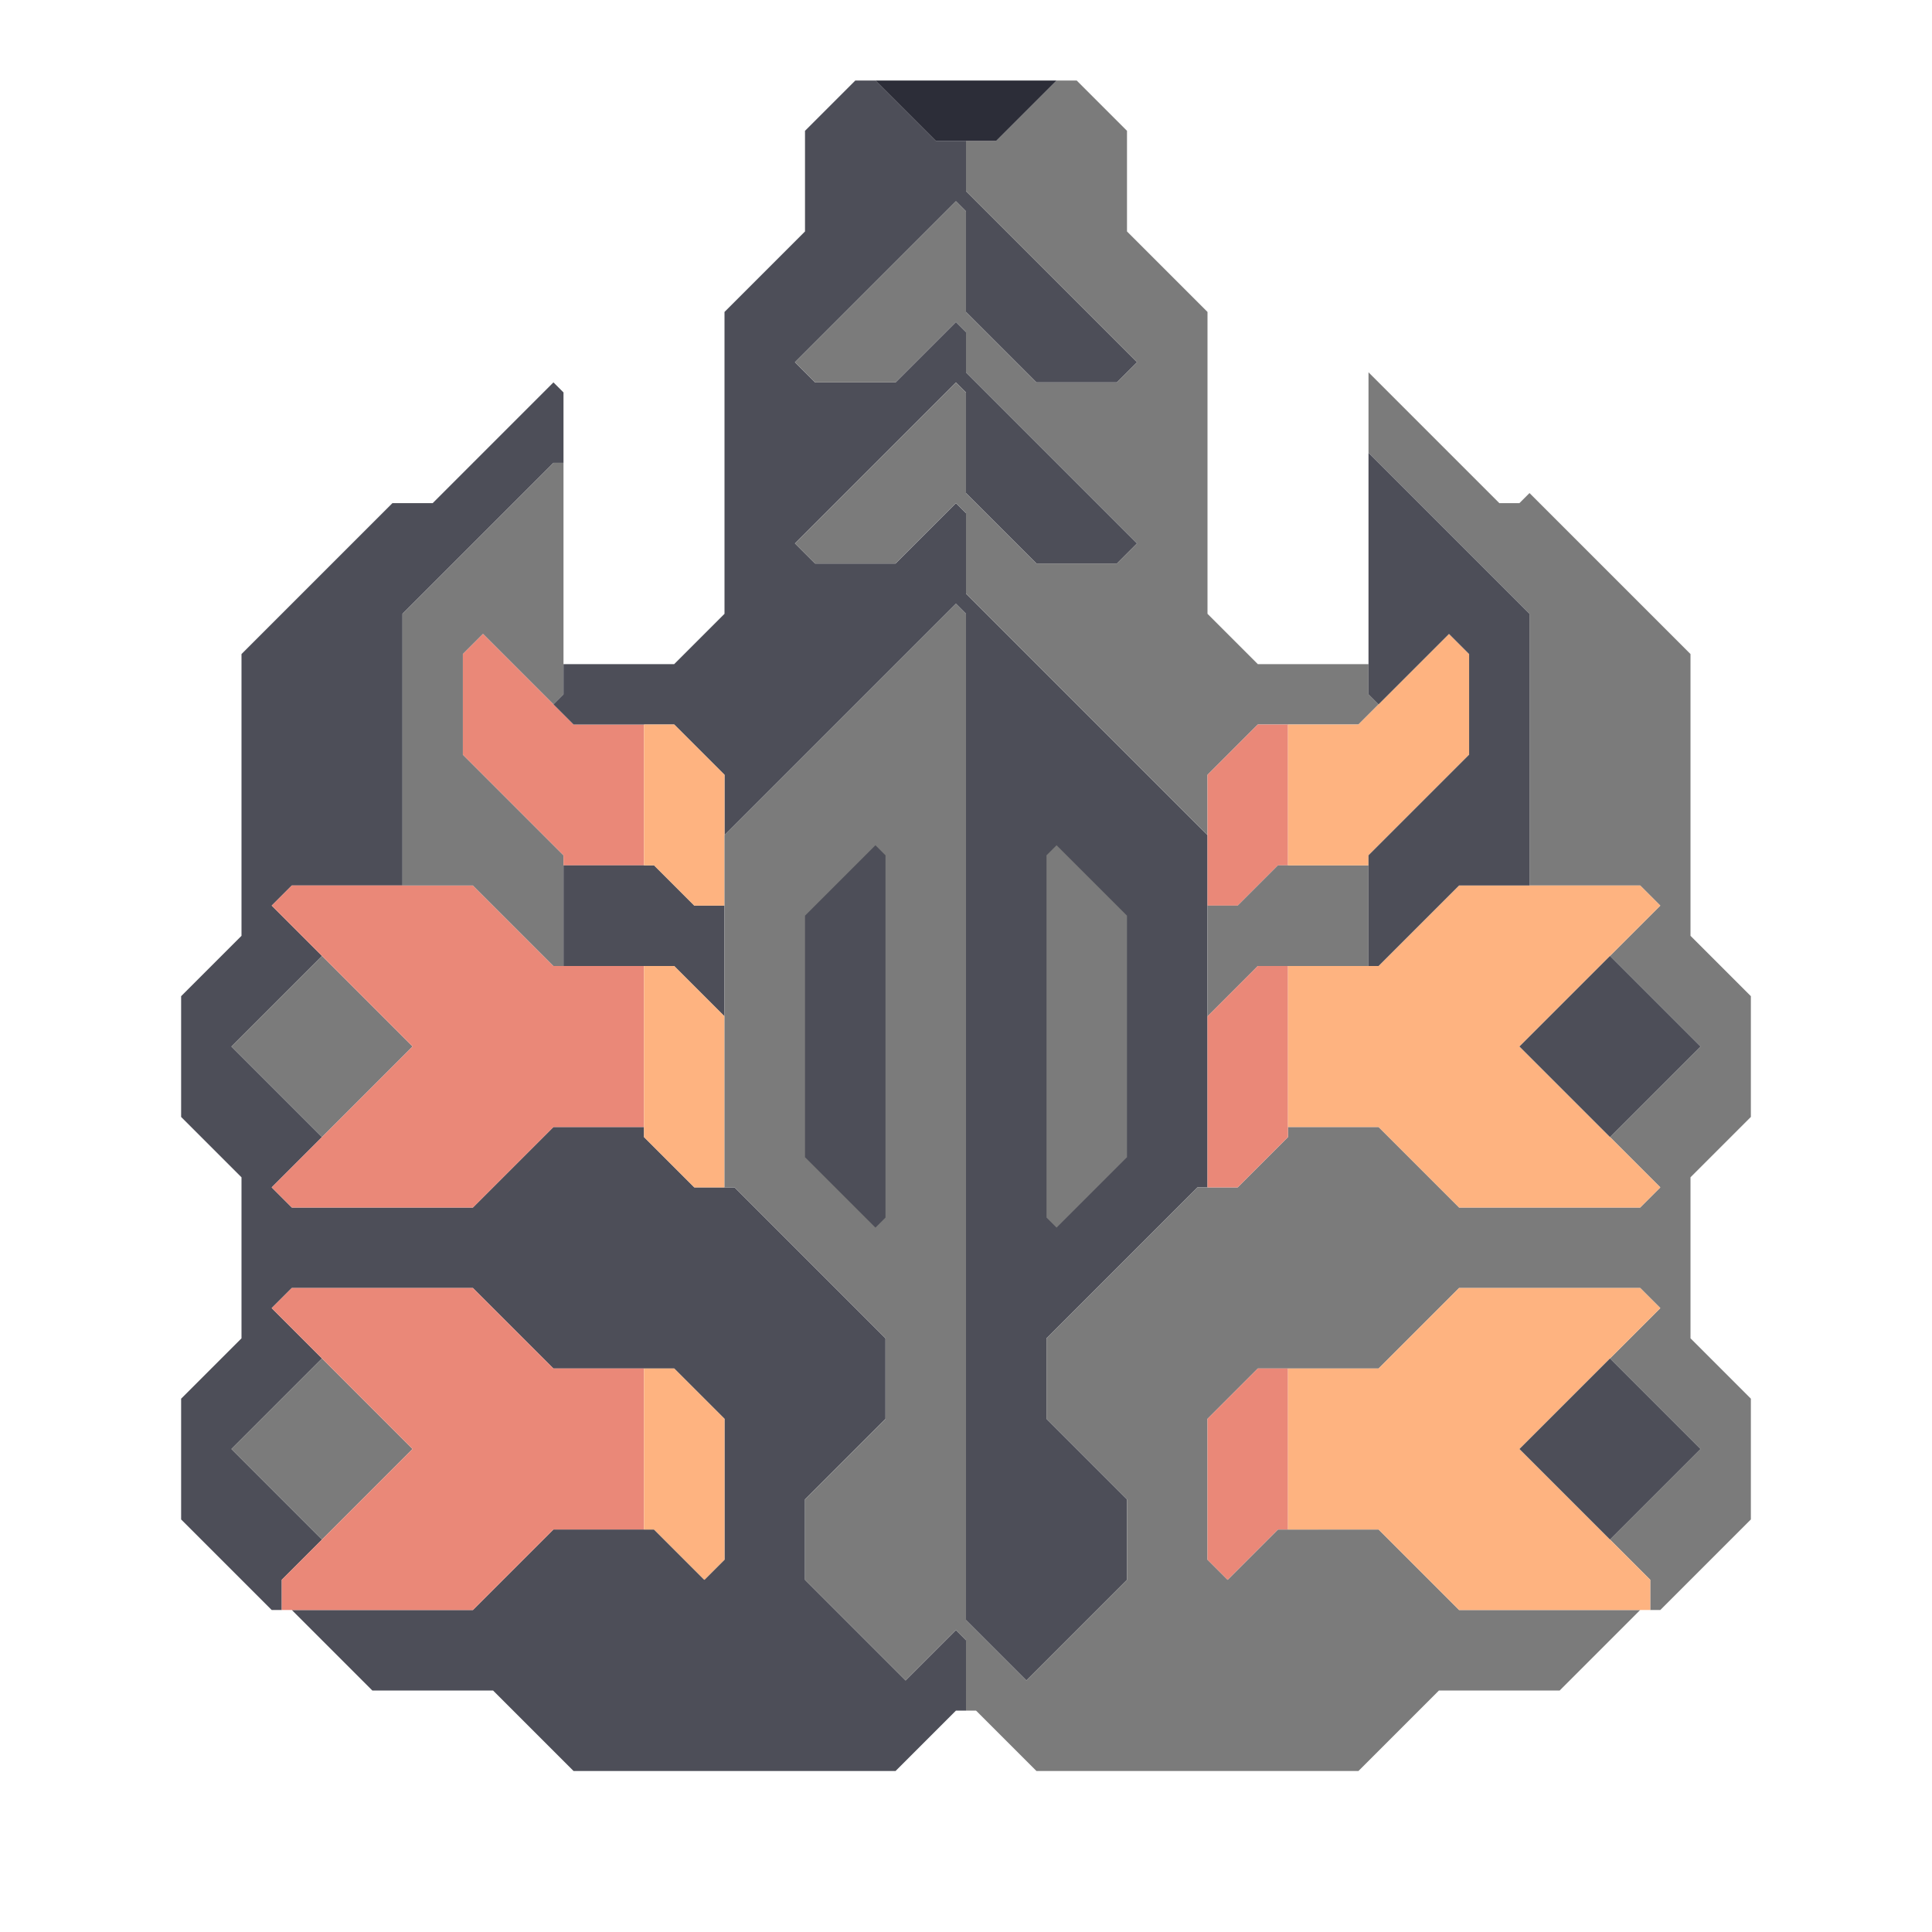 <svg xmlns="http://www.w3.org/2000/svg" width="96" height="96" style="fill-opacity:1;color-rendering:auto;color-interpolation:auto;text-rendering:auto;stroke:#000;stroke-linecap:square;stroke-miterlimit:10;shape-rendering:auto;stroke-opacity:1;fill:#000;stroke-dasharray:none;font-weight:400;stroke-width:1;font-family:&quot;Dialog&quot;;font-style:normal;stroke-linejoin:miter;font-size:12px;stroke-dashoffset:0;image-rendering:auto">
    <g style="stroke-linecap:round;fill:#4d4e58;stroke:#4d4e58">
        <path stroke="none" d="M9 55.5v-6l3-3v-14l7.5-7.5h2l6-6 .5.5V23h-.5L20 30.5V44h-5.5l-1 1 2.5 2.5-4.5 4.5 4.5 4.5-2.5 2.5 1 1h9l4-4H32v.5l2.5 2.5h2l7.5 7.5v4l-4 4v4l5 5 2.5-2.5.5.5V85h-.5l-3 3h-16l-4-4h-6l-4-4h9l4-4h5l2.5 2.5 1-1v-7L33.5 68h-6l-4-4h-9l-1 1 2.5 2.5-4.5 4.5 4.5 4.5-2 2V80h-.5L9 75.5v-6l3-3v-8Z" style="stroke:none"/>
    </g>
    <g stroke="none" style="stroke-linecap:round;fill:#7b7b7b;stroke:#7b7b7b">
        <path d="m11.5 52 4.5-4.5 4.5 4.5-4.5 4.5Zm0 20 4.5-4.5 4.5 4.5-4.5 4.5Z" style="stroke:none"/>
        <path d="m13.5 45 1-1h9l4 4H32v8h-4.5l-4 4h-9l-1-1 7-7Zm0 20 1-1h9l4 4H32v8h-4.5l-4 4H14v-1.5l6.5-6.5Z" style="fill:#ea8878;stroke:none"/>
        <path d="M20 44V30.5l7.5-7.5h.5v11.5l-.5.5-3.5-3.5-1 1v5l5 5V48h-.5l-4-4Z" style="stroke:none"/>
        <path d="M23 37.5v-5l1-1 4.5 4.5H32v7h-4v-.5Z" style="fill:#ea8878;stroke:none"/>
        <path d="m28.5 36-1-1 .5-.5V33h5.5l2.5-2.5v-15l4-4v-5L42.5 4h1l3 3H48v2.5l8.5 8.5-1 1h-4L48 15.5v-5l-.5-.5-8 8 1 1h4l3-3 .5.5v2l8.5 8.5-1 1h-4L48 24.5v-5l-.5-.5-8 8 1 1h4l3-3 .5.5v4l12 12V59h-.5L52 66.5v4l4 4v4l-5 5-3-3v-50l-.5-.5L36 41.5v-3L33.5 36Z" style="fill:#4d4e58;stroke:none"/>
        <path d="M28 48v-5h4.5l2 2H36v5.5L33.5 48Z" style="fill:#4d4e58;stroke:none"/>
        <path d="M32.5 43H32v-7h1.5l2.5 2.5V45h-1.5ZM32 56.5V48h1.5l2.5 2.5V59h-1.5Zm.5 19.5H32v-8h1.5l2.5 2.5v7l-1 1Z" style="fill:#feb380;stroke:none"/>
        <path d="M36.5 59H36V41.5L47.5 30l.5.5v50l3 3 5-5v-4l-4-4v-4l7.5-7.5h2l2.5-2.5V56h4.5l4 4h9l1-1-2.5-2.5 4.5-4.5-4.5-4.5 2.5-2.5-1-1H76V30.5l-8-8v-4l6.5 6.5h1l.5-.5 8 8v14l3 3v6l-3 3v8l3 3v6L82.5 80H82v-1.5l-2-2 4.5-4.5-4.5-4.5 2.5-2.5-1-1h-9l-4 4h-6L60 70.5v7l1 1 2.5-2.5h5l4 4h9l-4 4h-6l-4 4h-16l-3-3H48v-3.5l-.5-.5-2.5 2.5-5-5v-4l4-4v-4Z" style="stroke:none"/>
        <path d="M40 45.5v12l3.5 3.5.5-.5v-18l-.5-.5Zm.5-26.5-1-1 8-8 .5.5v5l3.5 3.5h4l1-1L48 9.5V7h1.5l3-3h1L56 6.5v5l4 4v15l2.5 2.5H68v1.5l.5.5-1 1h-5L60 38.5v3l-12-12v-4l-.5-.5-3 3h-4l-1-1 8-8 .5.5v5l3.5 3.5h4l1-1-8.5-8.5v-2l-.5-.5-3 3Z" style="stroke:none"/>
        <path d="M40 57.5v-12l3.5-3.5.5.5v18l-.5.5Z" style="fill:#4d4e58;stroke:none"/>
        <path d="M43.5 4h9l-3 3h-3Z" style="fill:#2c2d38;stroke:none"/>
        <path d="M52 42.5v18l.5.5 3.5-3.5v-12L52.5 42Z" style="fill:#4d4e58;stroke:none"/>
        <path d="M56 45.5v12L52.5 61l-.5-.5v-18l.5-.5Z" style="stroke:none"/>
        <path d="M60 45v-6.5l2.5-2.5H64v7h-.5l-2 2Z" style="fill:#ea8878;stroke:none"/>
        <path d="M60 50.5V45h1.5l2-2H68v5h-5.5Z" style="stroke:none"/>
        <path d="M60 59v-8.5l2.5-2.5H64v8.5L61.5 59Zm1 19.5-1-1v-7l2.5-2.5H64v8h-.5Z" style="fill:#ea8878;stroke:none"/>
        <path d="M64 43v-7h3.5l4.5-4.5 1 1v5l-5 5v.5Zm0 13v-8h4.5l4-4h9l1 1-7 7 7 7-1 1h-9l-4-4Zm0 20v-8h4.5l4-4h9l1 1-7 7 6.5 6.5V80h-9.5l-4-4Z" style="fill:#feb380;stroke:none"/>
        <path d="M76 30.5V44h-3.5l-4 4H68v-5.5l5-5v-5l-1-1-3.5 3.5-.5-.5v-12ZM75.5 52l4.5-4.5 4.5 4.5-4.5 4.5Zm0 20 4.5-4.5 4.5 4.5-4.5 4.5Z" style="fill:#4d4e58;stroke:none"/>
    </g>
</svg>
